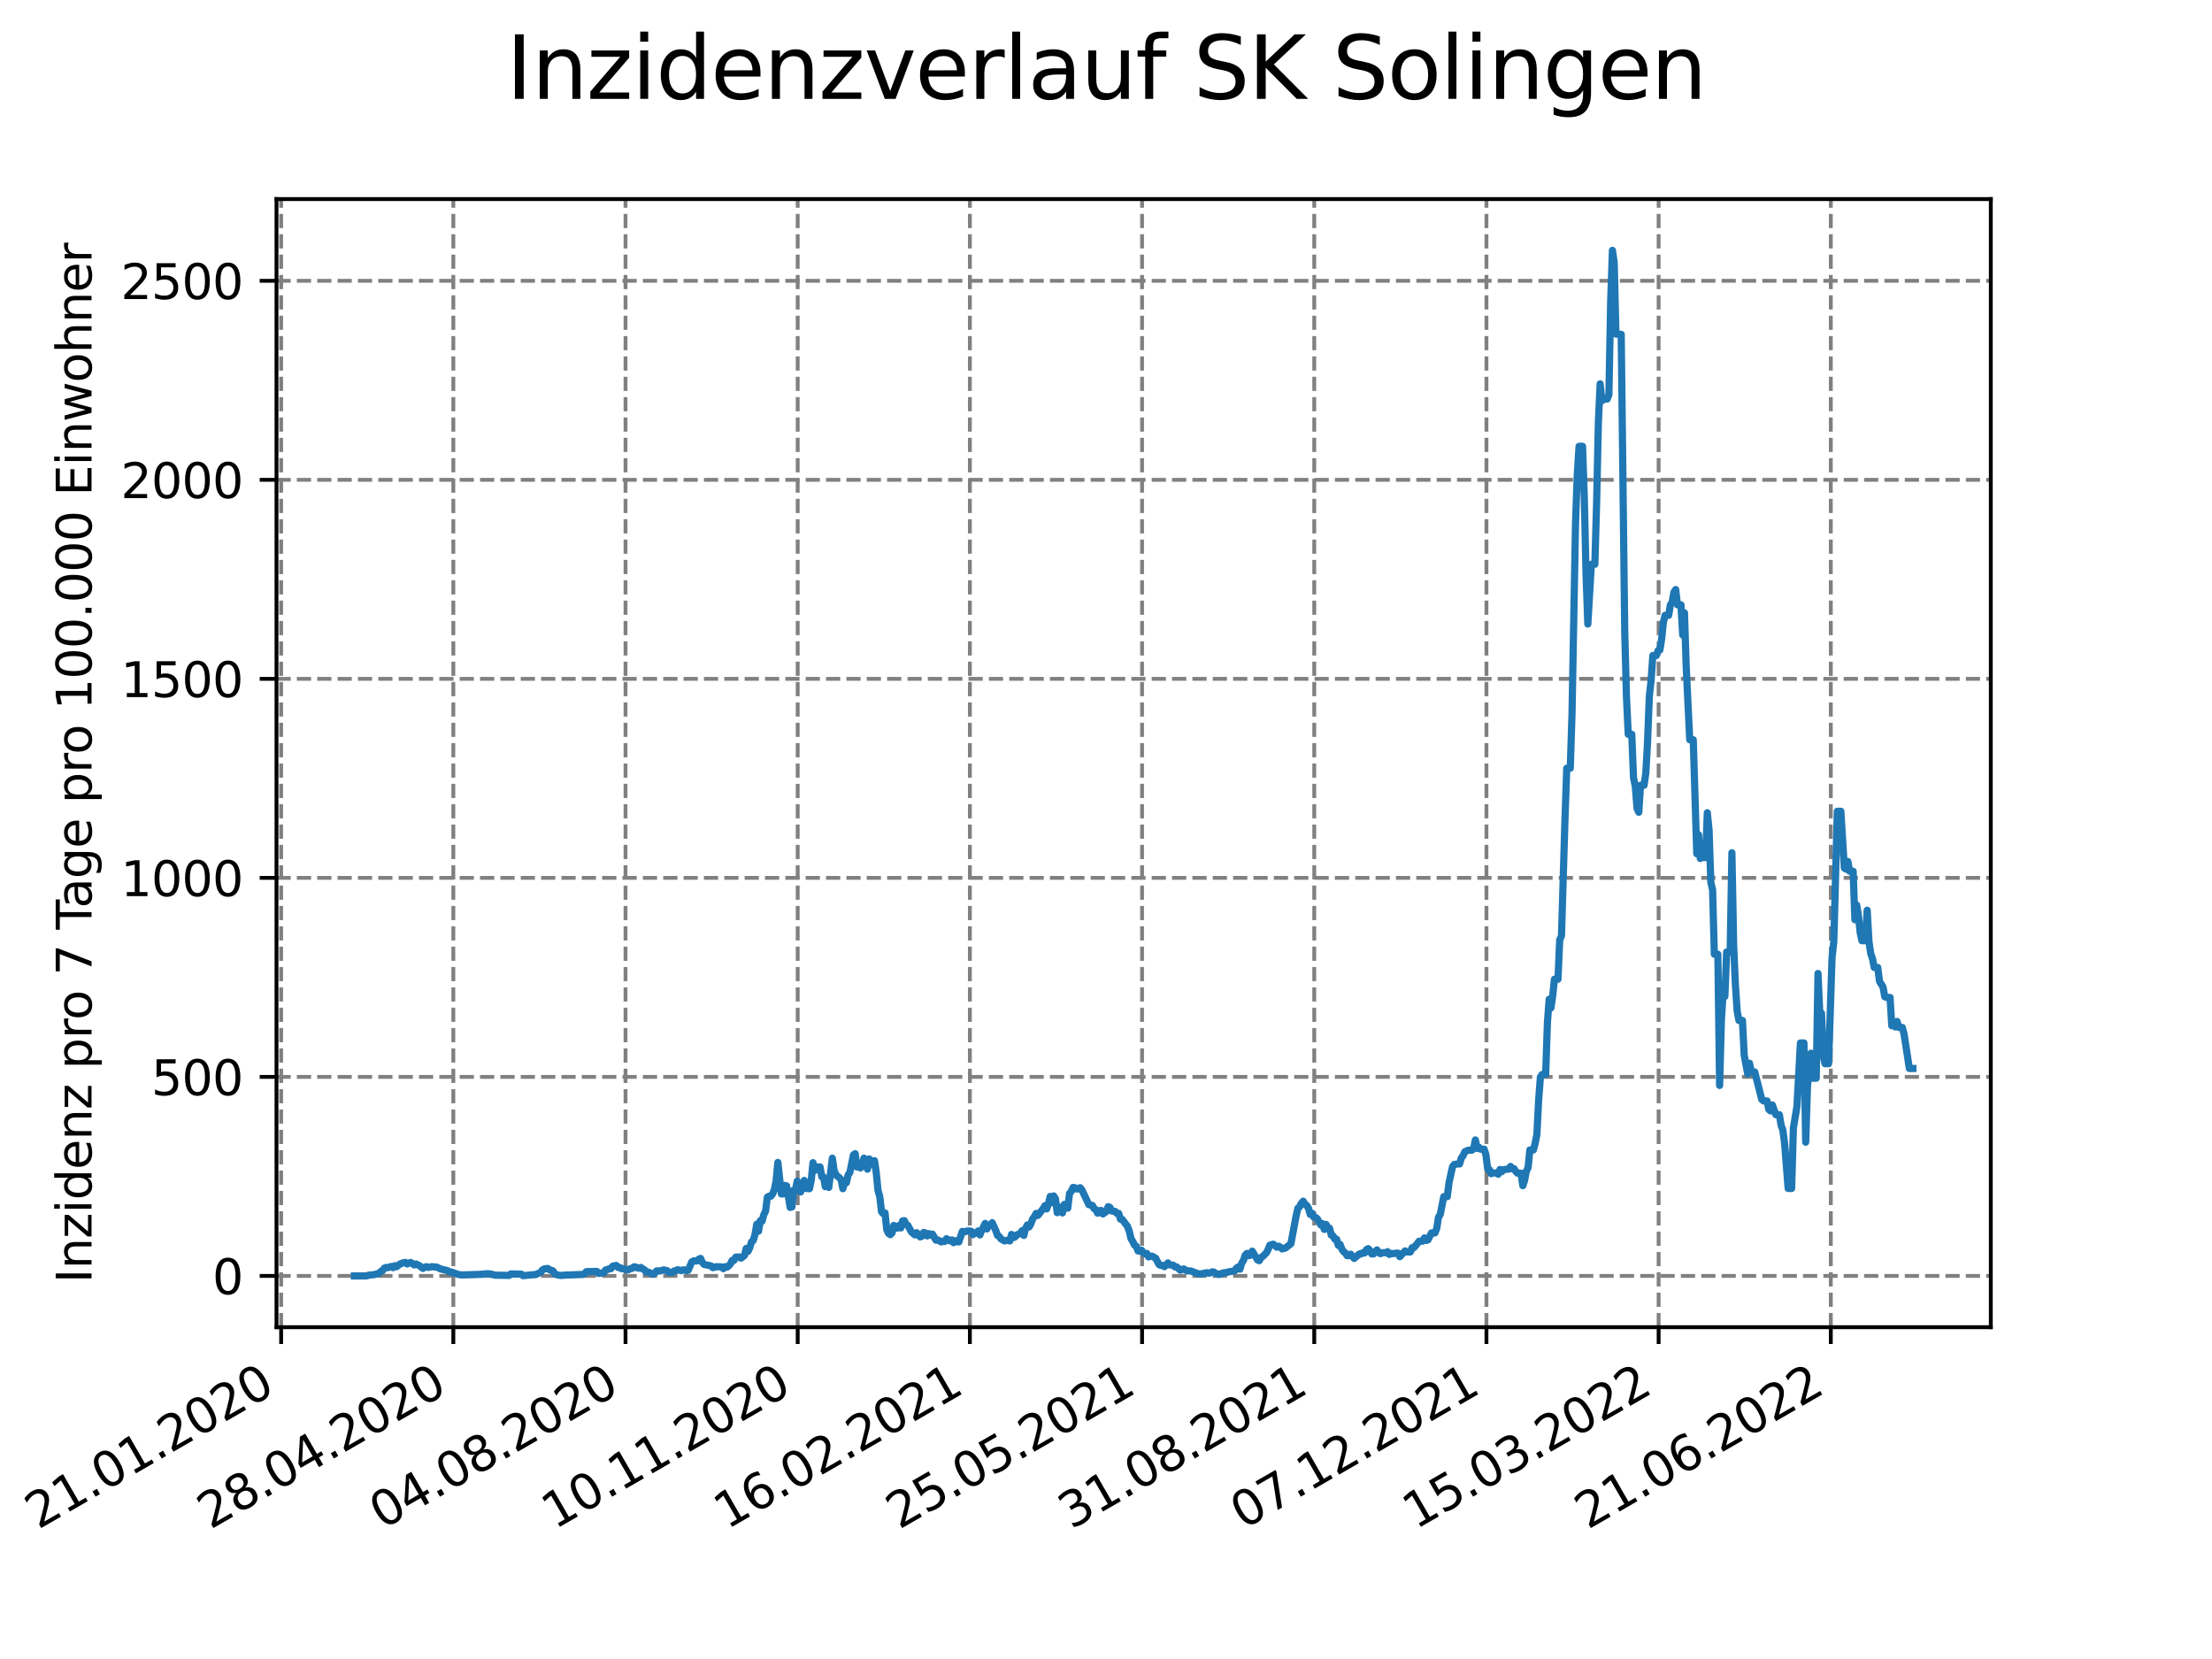 <?xml version="1.0" encoding="utf-8" standalone="no"?>
<!DOCTYPE svg PUBLIC "-//W3C//DTD SVG 1.1//EN"
  "http://www.w3.org/Graphics/SVG/1.1/DTD/svg11.dtd">
<svg xmlns:xlink="http://www.w3.org/1999/xlink" width="460.8pt" height="345.6pt" viewBox="0 0 460.8 345.6" xmlns="http://www.w3.org/2000/svg" version="1.1">
 <defs>
  <style type="text/css">*{stroke-linejoin: round; stroke-linecap: butt}</style>
 </defs>
 <g id="figure_1">
  <g id="patch_1">
   <path d="M 0 345.6 
L 460.8 345.6 
L 460.8 0 
L 0 0 
z
" style="fill: #ffffff"/>
  </g>
  <g id="axes_1">
   <g id="patch_2">
    <path d="M 57.6 276.48 
L 414.72 276.48 
L 414.72 41.472 
L 57.6 41.472 
z
" style="fill: #ffffff"/>
   </g>
   <g id="matplotlib.axis_1">
    <g id="xtick_1">
     <g id="line2d_1">
      <path d="M 58.567 276.48 
L 58.567 41.472 
" clip-path="url(#p1b402d5275)" style="fill: none; stroke-dasharray: 2.96,1.28; stroke-dashoffset: 0; stroke: #808080; stroke-width: 0.8"/>
     </g>
     <g id="line2d_2">
      <defs>
       <path id="mf04083292c" d="M 0 0 
L 0 3.5 
" style="stroke: #000000; stroke-width: 0.8"/>
      </defs>
      <g>
       <use xlink:href="#mf04083292c" x="58.567" y="276.48" style="stroke: #000000; stroke-width: 0.8"/>
      </g>
     </g>
     <g id="text_1">
      <!-- 21.01.2020 -->
      <g transform="translate(7.942 318.689)rotate(-30)scale(0.1 -0.1)">
       <defs>
        <path id="DejaVuSans-32" d="M 1228 531 
L 3431 531 
L 3431 0 
L 469 0 
L 469 531 
Q 828 903 1448 1529 
Q 2069 2156 2228 2338 
Q 2531 2678 2651 2914 
Q 2772 3150 2772 3378 
Q 2772 3750 2511 3984 
Q 2250 4219 1831 4219 
Q 1534 4219 1204 4116 
Q 875 4013 500 3803 
L 500 4441 
Q 881 4594 1212 4672 
Q 1544 4750 1819 4750 
Q 2544 4750 2975 4387 
Q 3406 4025 3406 3419 
Q 3406 3131 3298 2873 
Q 3191 2616 2906 2266 
Q 2828 2175 2409 1742 
Q 1991 1309 1228 531 
z
" transform="scale(0.016)"/>
        <path id="DejaVuSans-31" d="M 794 531 
L 1825 531 
L 1825 4091 
L 703 3866 
L 703 4441 
L 1819 4666 
L 2450 4666 
L 2450 531 
L 3481 531 
L 3481 0 
L 794 0 
L 794 531 
z
" transform="scale(0.016)"/>
        <path id="DejaVuSans-2e" d="M 684 794 
L 1344 794 
L 1344 0 
L 684 0 
L 684 794 
z
" transform="scale(0.016)"/>
        <path id="DejaVuSans-30" d="M 2034 4250 
Q 1547 4250 1301 3770 
Q 1056 3291 1056 2328 
Q 1056 1369 1301 889 
Q 1547 409 2034 409 
Q 2525 409 2770 889 
Q 3016 1369 3016 2328 
Q 3016 3291 2770 3770 
Q 2525 4250 2034 4250 
z
M 2034 4750 
Q 2819 4750 3233 4129 
Q 3647 3509 3647 2328 
Q 3647 1150 3233 529 
Q 2819 -91 2034 -91 
Q 1250 -91 836 529 
Q 422 1150 422 2328 
Q 422 3509 836 4129 
Q 1250 4750 2034 4750 
z
" transform="scale(0.016)"/>
       </defs>
       <use xlink:href="#DejaVuSans-32"/>
       <use xlink:href="#DejaVuSans-31" x="63.623"/>
       <use xlink:href="#DejaVuSans-2e" x="127.246"/>
       <use xlink:href="#DejaVuSans-30" x="159.033"/>
       <use xlink:href="#DejaVuSans-31" x="222.656"/>
       <use xlink:href="#DejaVuSans-2e" x="286.279"/>
       <use xlink:href="#DejaVuSans-32" x="318.066"/>
       <use xlink:href="#DejaVuSans-30" x="381.689"/>
       <use xlink:href="#DejaVuSans-32" x="445.312"/>
       <use xlink:href="#DejaVuSans-30" x="508.936"/>
      </g>
     </g>
    </g>
    <g id="xtick_2">
     <g id="line2d_3">
      <path d="M 94.436 276.48 
L 94.436 41.472 
" clip-path="url(#p1b402d5275)" style="fill: none; stroke-dasharray: 2.96,1.28; stroke-dashoffset: 0; stroke: #808080; stroke-width: 0.8"/>
     </g>
     <g id="line2d_4">
      <g>
       <use xlink:href="#mf04083292c" x="94.436" y="276.48" style="stroke: #000000; stroke-width: 0.8"/>
      </g>
     </g>
     <g id="text_2">
      <!-- 28.04.2020 -->
      <g transform="translate(43.811 318.689)rotate(-30)scale(0.1 -0.1)">
       <defs>
        <path id="DejaVuSans-38" d="M 2034 2216 
Q 1584 2216 1326 1975 
Q 1069 1734 1069 1313 
Q 1069 891 1326 650 
Q 1584 409 2034 409 
Q 2484 409 2743 651 
Q 3003 894 3003 1313 
Q 3003 1734 2745 1975 
Q 2488 2216 2034 2216 
z
M 1403 2484 
Q 997 2584 770 2862 
Q 544 3141 544 3541 
Q 544 4100 942 4425 
Q 1341 4750 2034 4750 
Q 2731 4750 3128 4425 
Q 3525 4100 3525 3541 
Q 3525 3141 3298 2862 
Q 3072 2584 2669 2484 
Q 3125 2378 3379 2068 
Q 3634 1759 3634 1313 
Q 3634 634 3220 271 
Q 2806 -91 2034 -91 
Q 1263 -91 848 271 
Q 434 634 434 1313 
Q 434 1759 690 2068 
Q 947 2378 1403 2484 
z
M 1172 3481 
Q 1172 3119 1398 2916 
Q 1625 2713 2034 2713 
Q 2441 2713 2670 2916 
Q 2900 3119 2900 3481 
Q 2900 3844 2670 4047 
Q 2441 4250 2034 4250 
Q 1625 4250 1398 4047 
Q 1172 3844 1172 3481 
z
" transform="scale(0.016)"/>
        <path id="DejaVuSans-34" d="M 2419 4116 
L 825 1625 
L 2419 1625 
L 2419 4116 
z
M 2253 4666 
L 3047 4666 
L 3047 1625 
L 3713 1625 
L 3713 1100 
L 3047 1100 
L 3047 0 
L 2419 0 
L 2419 1100 
L 313 1100 
L 313 1709 
L 2253 4666 
z
" transform="scale(0.016)"/>
       </defs>
       <use xlink:href="#DejaVuSans-32"/>
       <use xlink:href="#DejaVuSans-38" x="63.623"/>
       <use xlink:href="#DejaVuSans-2e" x="127.246"/>
       <use xlink:href="#DejaVuSans-30" x="159.033"/>
       <use xlink:href="#DejaVuSans-34" x="222.656"/>
       <use xlink:href="#DejaVuSans-2e" x="286.279"/>
       <use xlink:href="#DejaVuSans-32" x="318.066"/>
       <use xlink:href="#DejaVuSans-30" x="381.689"/>
       <use xlink:href="#DejaVuSans-32" x="445.312"/>
       <use xlink:href="#DejaVuSans-30" x="508.936"/>
      </g>
     </g>
    </g>
    <g id="xtick_3">
     <g id="line2d_5">
      <path d="M 130.306 276.48 
L 130.306 41.472 
" clip-path="url(#p1b402d5275)" style="fill: none; stroke-dasharray: 2.96,1.28; stroke-dashoffset: 0; stroke: #808080; stroke-width: 0.8"/>
     </g>
     <g id="line2d_6">
      <g>
       <use xlink:href="#mf04083292c" x="130.306" y="276.48" style="stroke: #000000; stroke-width: 0.8"/>
      </g>
     </g>
     <g id="text_3">
      <!-- 04.08.2020 -->
      <g transform="translate(79.68 318.689)rotate(-30)scale(0.1 -0.1)">
       <use xlink:href="#DejaVuSans-30"/>
       <use xlink:href="#DejaVuSans-34" x="63.623"/>
       <use xlink:href="#DejaVuSans-2e" x="127.246"/>
       <use xlink:href="#DejaVuSans-30" x="159.033"/>
       <use xlink:href="#DejaVuSans-38" x="222.656"/>
       <use xlink:href="#DejaVuSans-2e" x="286.279"/>
       <use xlink:href="#DejaVuSans-32" x="318.066"/>
       <use xlink:href="#DejaVuSans-30" x="381.689"/>
       <use xlink:href="#DejaVuSans-32" x="445.312"/>
       <use xlink:href="#DejaVuSans-30" x="508.936"/>
      </g>
     </g>
    </g>
    <g id="xtick_4">
     <g id="line2d_7">
      <path d="M 166.175 276.48 
L 166.175 41.472 
" clip-path="url(#p1b402d5275)" style="fill: none; stroke-dasharray: 2.96,1.28; stroke-dashoffset: 0; stroke: #808080; stroke-width: 0.8"/>
     </g>
     <g id="line2d_8">
      <g>
       <use xlink:href="#mf04083292c" x="166.175" y="276.48" style="stroke: #000000; stroke-width: 0.8"/>
      </g>
     </g>
     <g id="text_4">
      <!-- 10.11.2020 -->
      <g transform="translate(115.55 318.689)rotate(-30)scale(0.1 -0.1)">
       <use xlink:href="#DejaVuSans-31"/>
       <use xlink:href="#DejaVuSans-30" x="63.623"/>
       <use xlink:href="#DejaVuSans-2e" x="127.246"/>
       <use xlink:href="#DejaVuSans-31" x="159.033"/>
       <use xlink:href="#DejaVuSans-31" x="222.656"/>
       <use xlink:href="#DejaVuSans-2e" x="286.279"/>
       <use xlink:href="#DejaVuSans-32" x="318.066"/>
       <use xlink:href="#DejaVuSans-30" x="381.689"/>
       <use xlink:href="#DejaVuSans-32" x="445.312"/>
       <use xlink:href="#DejaVuSans-30" x="508.936"/>
      </g>
     </g>
    </g>
    <g id="xtick_5">
     <g id="line2d_9">
      <path d="M 202.044 276.48 
L 202.044 41.472 
" clip-path="url(#p1b402d5275)" style="fill: none; stroke-dasharray: 2.96,1.28; stroke-dashoffset: 0; stroke: #808080; stroke-width: 0.8"/>
     </g>
     <g id="line2d_10">
      <g>
       <use xlink:href="#mf04083292c" x="202.044" y="276.48" style="stroke: #000000; stroke-width: 0.8"/>
      </g>
     </g>
     <g id="text_5">
      <!-- 16.02.2021 -->
      <g transform="translate(151.419 318.689)rotate(-30)scale(0.1 -0.1)">
       <defs>
        <path id="DejaVuSans-36" d="M 2113 2584 
Q 1688 2584 1439 2293 
Q 1191 2003 1191 1497 
Q 1191 994 1439 701 
Q 1688 409 2113 409 
Q 2538 409 2786 701 
Q 3034 994 3034 1497 
Q 3034 2003 2786 2293 
Q 2538 2584 2113 2584 
z
M 3366 4563 
L 3366 3988 
Q 3128 4100 2886 4159 
Q 2644 4219 2406 4219 
Q 1781 4219 1451 3797 
Q 1122 3375 1075 2522 
Q 1259 2794 1537 2939 
Q 1816 3084 2150 3084 
Q 2853 3084 3261 2657 
Q 3669 2231 3669 1497 
Q 3669 778 3244 343 
Q 2819 -91 2113 -91 
Q 1303 -91 875 529 
Q 447 1150 447 2328 
Q 447 3434 972 4092 
Q 1497 4750 2381 4750 
Q 2619 4750 2861 4703 
Q 3103 4656 3366 4563 
z
" transform="scale(0.016)"/>
       </defs>
       <use xlink:href="#DejaVuSans-31"/>
       <use xlink:href="#DejaVuSans-36" x="63.623"/>
       <use xlink:href="#DejaVuSans-2e" x="127.246"/>
       <use xlink:href="#DejaVuSans-30" x="159.033"/>
       <use xlink:href="#DejaVuSans-32" x="222.656"/>
       <use xlink:href="#DejaVuSans-2e" x="286.279"/>
       <use xlink:href="#DejaVuSans-32" x="318.066"/>
       <use xlink:href="#DejaVuSans-30" x="381.689"/>
       <use xlink:href="#DejaVuSans-32" x="445.312"/>
       <use xlink:href="#DejaVuSans-31" x="508.936"/>
      </g>
     </g>
    </g>
    <g id="xtick_6">
     <g id="line2d_11">
      <path d="M 237.914 276.48 
L 237.914 41.472 
" clip-path="url(#p1b402d5275)" style="fill: none; stroke-dasharray: 2.96,1.28; stroke-dashoffset: 0; stroke: #808080; stroke-width: 0.8"/>
     </g>
     <g id="line2d_12">
      <g>
       <use xlink:href="#mf04083292c" x="237.914" y="276.48" style="stroke: #000000; stroke-width: 0.8"/>
      </g>
     </g>
     <g id="text_6">
      <!-- 25.05.2021 -->
      <g transform="translate(187.289 318.689)rotate(-30)scale(0.1 -0.1)">
       <defs>
        <path id="DejaVuSans-35" d="M 691 4666 
L 3169 4666 
L 3169 4134 
L 1269 4134 
L 1269 2991 
Q 1406 3038 1543 3061 
Q 1681 3084 1819 3084 
Q 2600 3084 3056 2656 
Q 3513 2228 3513 1497 
Q 3513 744 3044 326 
Q 2575 -91 1722 -91 
Q 1428 -91 1123 -41 
Q 819 9 494 109 
L 494 744 
Q 775 591 1075 516 
Q 1375 441 1709 441 
Q 2250 441 2565 725 
Q 2881 1009 2881 1497 
Q 2881 1984 2565 2268 
Q 2250 2553 1709 2553 
Q 1456 2553 1204 2497 
Q 953 2441 691 2322 
L 691 4666 
z
" transform="scale(0.016)"/>
       </defs>
       <use xlink:href="#DejaVuSans-32"/>
       <use xlink:href="#DejaVuSans-35" x="63.623"/>
       <use xlink:href="#DejaVuSans-2e" x="127.246"/>
       <use xlink:href="#DejaVuSans-30" x="159.033"/>
       <use xlink:href="#DejaVuSans-35" x="222.656"/>
       <use xlink:href="#DejaVuSans-2e" x="286.279"/>
       <use xlink:href="#DejaVuSans-32" x="318.066"/>
       <use xlink:href="#DejaVuSans-30" x="381.689"/>
       <use xlink:href="#DejaVuSans-32" x="445.312"/>
       <use xlink:href="#DejaVuSans-31" x="508.936"/>
      </g>
     </g>
    </g>
    <g id="xtick_7">
     <g id="line2d_13">
      <path d="M 273.783 276.48 
L 273.783 41.472 
" clip-path="url(#p1b402d5275)" style="fill: none; stroke-dasharray: 2.96,1.28; stroke-dashoffset: 0; stroke: #808080; stroke-width: 0.8"/>
     </g>
     <g id="line2d_14">
      <g>
       <use xlink:href="#mf04083292c" x="273.783" y="276.48" style="stroke: #000000; stroke-width: 0.8"/>
      </g>
     </g>
     <g id="text_7">
      <!-- 31.08.2021 -->
      <g transform="translate(223.158 318.689)rotate(-30)scale(0.1 -0.1)">
       <defs>
        <path id="DejaVuSans-33" d="M 2597 2516 
Q 3050 2419 3304 2112 
Q 3559 1806 3559 1356 
Q 3559 666 3084 287 
Q 2609 -91 1734 -91 
Q 1441 -91 1130 -33 
Q 819 25 488 141 
L 488 750 
Q 750 597 1062 519 
Q 1375 441 1716 441 
Q 2309 441 2620 675 
Q 2931 909 2931 1356 
Q 2931 1769 2642 2001 
Q 2353 2234 1838 2234 
L 1294 2234 
L 1294 2753 
L 1863 2753 
Q 2328 2753 2575 2939 
Q 2822 3125 2822 3475 
Q 2822 3834 2567 4026 
Q 2313 4219 1838 4219 
Q 1578 4219 1281 4162 
Q 984 4106 628 3988 
L 628 4550 
Q 988 4650 1302 4700 
Q 1616 4750 1894 4750 
Q 2613 4750 3031 4423 
Q 3450 4097 3450 3541 
Q 3450 3153 3228 2886 
Q 3006 2619 2597 2516 
z
" transform="scale(0.016)"/>
       </defs>
       <use xlink:href="#DejaVuSans-33"/>
       <use xlink:href="#DejaVuSans-31" x="63.623"/>
       <use xlink:href="#DejaVuSans-2e" x="127.246"/>
       <use xlink:href="#DejaVuSans-30" x="159.033"/>
       <use xlink:href="#DejaVuSans-38" x="222.656"/>
       <use xlink:href="#DejaVuSans-2e" x="286.279"/>
       <use xlink:href="#DejaVuSans-32" x="318.066"/>
       <use xlink:href="#DejaVuSans-30" x="381.689"/>
       <use xlink:href="#DejaVuSans-32" x="445.312"/>
       <use xlink:href="#DejaVuSans-31" x="508.936"/>
      </g>
     </g>
    </g>
    <g id="xtick_8">
     <g id="line2d_15">
      <path d="M 309.653 276.48 
L 309.653 41.472 
" clip-path="url(#p1b402d5275)" style="fill: none; stroke-dasharray: 2.96,1.28; stroke-dashoffset: 0; stroke: #808080; stroke-width: 0.8"/>
     </g>
     <g id="line2d_16">
      <g>
       <use xlink:href="#mf04083292c" x="309.653" y="276.48" style="stroke: #000000; stroke-width: 0.8"/>
      </g>
     </g>
     <g id="text_8">
      <!-- 07.12.2021 -->
      <g transform="translate(259.027 318.689)rotate(-30)scale(0.1 -0.1)">
       <defs>
        <path id="DejaVuSans-37" d="M 525 4666 
L 3525 4666 
L 3525 4397 
L 1831 0 
L 1172 0 
L 2766 4134 
L 525 4134 
L 525 4666 
z
" transform="scale(0.016)"/>
       </defs>
       <use xlink:href="#DejaVuSans-30"/>
       <use xlink:href="#DejaVuSans-37" x="63.623"/>
       <use xlink:href="#DejaVuSans-2e" x="127.246"/>
       <use xlink:href="#DejaVuSans-31" x="159.033"/>
       <use xlink:href="#DejaVuSans-32" x="222.656"/>
       <use xlink:href="#DejaVuSans-2e" x="286.279"/>
       <use xlink:href="#DejaVuSans-32" x="318.066"/>
       <use xlink:href="#DejaVuSans-30" x="381.689"/>
       <use xlink:href="#DejaVuSans-32" x="445.312"/>
       <use xlink:href="#DejaVuSans-31" x="508.936"/>
      </g>
     </g>
    </g>
    <g id="xtick_9">
     <g id="line2d_17">
      <path d="M 345.522 276.48 
L 345.522 41.472 
" clip-path="url(#p1b402d5275)" style="fill: none; stroke-dasharray: 2.96,1.28; stroke-dashoffset: 0; stroke: #808080; stroke-width: 0.8"/>
     </g>
     <g id="line2d_18">
      <g>
       <use xlink:href="#mf04083292c" x="345.522" y="276.48" style="stroke: #000000; stroke-width: 0.8"/>
      </g>
     </g>
     <g id="text_9">
      <!-- 15.03.2022 -->
      <g transform="translate(294.897 318.689)rotate(-30)scale(0.1 -0.1)">
       <use xlink:href="#DejaVuSans-31"/>
       <use xlink:href="#DejaVuSans-35" x="63.623"/>
       <use xlink:href="#DejaVuSans-2e" x="127.246"/>
       <use xlink:href="#DejaVuSans-30" x="159.033"/>
       <use xlink:href="#DejaVuSans-33" x="222.656"/>
       <use xlink:href="#DejaVuSans-2e" x="286.279"/>
       <use xlink:href="#DejaVuSans-32" x="318.066"/>
       <use xlink:href="#DejaVuSans-30" x="381.689"/>
       <use xlink:href="#DejaVuSans-32" x="445.312"/>
       <use xlink:href="#DejaVuSans-32" x="508.936"/>
      </g>
     </g>
    </g>
    <g id="xtick_10">
     <g id="line2d_19">
      <path d="M 381.391 276.48 
L 381.391 41.472 
" clip-path="url(#p1b402d5275)" style="fill: none; stroke-dasharray: 2.96,1.28; stroke-dashoffset: 0; stroke: #808080; stroke-width: 0.8"/>
     </g>
     <g id="line2d_20">
      <g>
       <use xlink:href="#mf04083292c" x="381.391" y="276.48" style="stroke: #000000; stroke-width: 0.8"/>
      </g>
     </g>
     <g id="text_10">
      <!-- 21.06.2022 -->
      <g transform="translate(330.766 318.689)rotate(-30)scale(0.1 -0.1)">
       <use xlink:href="#DejaVuSans-32"/>
       <use xlink:href="#DejaVuSans-31" x="63.623"/>
       <use xlink:href="#DejaVuSans-2e" x="127.246"/>
       <use xlink:href="#DejaVuSans-30" x="159.033"/>
       <use xlink:href="#DejaVuSans-36" x="222.656"/>
       <use xlink:href="#DejaVuSans-2e" x="286.279"/>
       <use xlink:href="#DejaVuSans-32" x="318.066"/>
       <use xlink:href="#DejaVuSans-30" x="381.689"/>
       <use xlink:href="#DejaVuSans-32" x="445.312"/>
       <use xlink:href="#DejaVuSans-32" x="508.936"/>
      </g>
     </g>
    </g>
   </g>
   <g id="matplotlib.axis_2">
    <g id="ytick_1">
     <g id="line2d_21">
      <path d="M 57.6 265.798 
L 414.72 265.798 
" clip-path="url(#p1b402d5275)" style="fill: none; stroke-dasharray: 2.96,1.28; stroke-dashoffset: 0; stroke: #808080; stroke-width: 0.8"/>
     </g>
     <g id="line2d_22">
      <defs>
       <path id="m6703c0bf36" d="M 0 0 
L -3.5 0 
" style="stroke: #000000; stroke-width: 0.8"/>
      </defs>
      <g>
       <use xlink:href="#m6703c0bf36" x="57.6" y="265.798" style="stroke: #000000; stroke-width: 0.8"/>
      </g>
     </g>
     <g id="text_11">
      <!-- 0 -->
      <g transform="translate(44.237 269.597)scale(0.1 -0.1)">
       <use xlink:href="#DejaVuSans-30"/>
      </g>
     </g>
    </g>
    <g id="ytick_2">
     <g id="line2d_23">
      <path d="M 57.6 224.338 
L 414.72 224.338 
" clip-path="url(#p1b402d5275)" style="fill: none; stroke-dasharray: 2.96,1.28; stroke-dashoffset: 0; stroke: #808080; stroke-width: 0.8"/>
     </g>
     <g id="line2d_24">
      <g>
       <use xlink:href="#m6703c0bf36" x="57.6" y="224.338" style="stroke: #000000; stroke-width: 0.8"/>
      </g>
     </g>
     <g id="text_12">
      <!-- 500 -->
      <g transform="translate(31.512 228.138)scale(0.1 -0.1)">
       <use xlink:href="#DejaVuSans-35"/>
       <use xlink:href="#DejaVuSans-30" x="63.623"/>
       <use xlink:href="#DejaVuSans-30" x="127.246"/>
      </g>
     </g>
    </g>
    <g id="ytick_3">
     <g id="line2d_25">
      <path d="M 57.6 182.879 
L 414.72 182.879 
" clip-path="url(#p1b402d5275)" style="fill: none; stroke-dasharray: 2.96,1.28; stroke-dashoffset: 0; stroke: #808080; stroke-width: 0.8"/>
     </g>
     <g id="line2d_26">
      <g>
       <use xlink:href="#m6703c0bf36" x="57.6" y="182.879" style="stroke: #000000; stroke-width: 0.8"/>
      </g>
     </g>
     <g id="text_13">
      <!-- 1000 -->
      <g transform="translate(25.15 186.678)scale(0.1 -0.1)">
       <use xlink:href="#DejaVuSans-31"/>
       <use xlink:href="#DejaVuSans-30" x="63.623"/>
       <use xlink:href="#DejaVuSans-30" x="127.246"/>
       <use xlink:href="#DejaVuSans-30" x="190.869"/>
      </g>
     </g>
    </g>
    <g id="ytick_4">
     <g id="line2d_27">
      <path d="M 57.6 141.419 
L 414.72 141.419 
" clip-path="url(#p1b402d5275)" style="fill: none; stroke-dasharray: 2.96,1.28; stroke-dashoffset: 0; stroke: #808080; stroke-width: 0.8"/>
     </g>
     <g id="line2d_28">
      <g>
       <use xlink:href="#m6703c0bf36" x="57.6" y="141.419" style="stroke: #000000; stroke-width: 0.8"/>
      </g>
     </g>
     <g id="text_14">
      <!-- 1500 -->
      <g transform="translate(25.15 145.218)scale(0.1 -0.1)">
       <use xlink:href="#DejaVuSans-31"/>
       <use xlink:href="#DejaVuSans-35" x="63.623"/>
       <use xlink:href="#DejaVuSans-30" x="127.246"/>
       <use xlink:href="#DejaVuSans-30" x="190.869"/>
      </g>
     </g>
    </g>
    <g id="ytick_5">
     <g id="line2d_29">
      <path d="M 57.6 99.96 
L 414.72 99.96 
" clip-path="url(#p1b402d5275)" style="fill: none; stroke-dasharray: 2.96,1.28; stroke-dashoffset: 0; stroke: #808080; stroke-width: 0.8"/>
     </g>
     <g id="line2d_30">
      <g>
       <use xlink:href="#m6703c0bf36" x="57.6" y="99.96" style="stroke: #000000; stroke-width: 0.8"/>
      </g>
     </g>
     <g id="text_15">
      <!-- 2000 -->
      <g transform="translate(25.15 103.759)scale(0.1 -0.1)">
       <use xlink:href="#DejaVuSans-32"/>
       <use xlink:href="#DejaVuSans-30" x="63.623"/>
       <use xlink:href="#DejaVuSans-30" x="127.246"/>
       <use xlink:href="#DejaVuSans-30" x="190.869"/>
      </g>
     </g>
    </g>
    <g id="ytick_6">
     <g id="line2d_31">
      <path d="M 57.6 58.5 
L 414.72 58.5 
" clip-path="url(#p1b402d5275)" style="fill: none; stroke-dasharray: 2.96,1.28; stroke-dashoffset: 0; stroke: #808080; stroke-width: 0.8"/>
     </g>
     <g id="line2d_32">
      <g>
       <use xlink:href="#m6703c0bf36" x="57.6" y="58.5" style="stroke: #000000; stroke-width: 0.8"/>
      </g>
     </g>
     <g id="text_16">
      <!-- 2500 -->
      <g transform="translate(25.15 62.299)scale(0.1 -0.1)">
       <use xlink:href="#DejaVuSans-32"/>
       <use xlink:href="#DejaVuSans-35" x="63.623"/>
       <use xlink:href="#DejaVuSans-30" x="127.246"/>
       <use xlink:href="#DejaVuSans-30" x="190.869"/>
      </g>
     </g>
    </g>
    <g id="text_17">
     <!-- Inzidenz pro 7 Tage pro 100.000 Einwohner -->
     <g transform="translate(19.07 267.301)rotate(-90)scale(0.1 -0.1)">
      <defs>
       <path id="DejaVuSans-49" d="M 628 4666 
L 1259 4666 
L 1259 0 
L 628 0 
L 628 4666 
z
" transform="scale(0.016)"/>
       <path id="DejaVuSans-6e" d="M 3513 2113 
L 3513 0 
L 2938 0 
L 2938 2094 
Q 2938 2591 2744 2837 
Q 2550 3084 2163 3084 
Q 1697 3084 1428 2787 
Q 1159 2491 1159 1978 
L 1159 0 
L 581 0 
L 581 3500 
L 1159 3500 
L 1159 2956 
Q 1366 3272 1645 3428 
Q 1925 3584 2291 3584 
Q 2894 3584 3203 3211 
Q 3513 2838 3513 2113 
z
" transform="scale(0.016)"/>
       <path id="DejaVuSans-7a" d="M 353 3500 
L 3084 3500 
L 3084 2975 
L 922 459 
L 3084 459 
L 3084 0 
L 275 0 
L 275 525 
L 2438 3041 
L 353 3041 
L 353 3500 
z
" transform="scale(0.016)"/>
       <path id="DejaVuSans-69" d="M 603 3500 
L 1178 3500 
L 1178 0 
L 603 0 
L 603 3500 
z
M 603 4863 
L 1178 4863 
L 1178 4134 
L 603 4134 
L 603 4863 
z
" transform="scale(0.016)"/>
       <path id="DejaVuSans-64" d="M 2906 2969 
L 2906 4863 
L 3481 4863 
L 3481 0 
L 2906 0 
L 2906 525 
Q 2725 213 2448 61 
Q 2172 -91 1784 -91 
Q 1150 -91 751 415 
Q 353 922 353 1747 
Q 353 2572 751 3078 
Q 1150 3584 1784 3584 
Q 2172 3584 2448 3432 
Q 2725 3281 2906 2969 
z
M 947 1747 
Q 947 1113 1208 752 
Q 1469 391 1925 391 
Q 2381 391 2643 752 
Q 2906 1113 2906 1747 
Q 2906 2381 2643 2742 
Q 2381 3103 1925 3103 
Q 1469 3103 1208 2742 
Q 947 2381 947 1747 
z
" transform="scale(0.016)"/>
       <path id="DejaVuSans-65" d="M 3597 1894 
L 3597 1613 
L 953 1613 
Q 991 1019 1311 708 
Q 1631 397 2203 397 
Q 2534 397 2845 478 
Q 3156 559 3463 722 
L 3463 178 
Q 3153 47 2828 -22 
Q 2503 -91 2169 -91 
Q 1331 -91 842 396 
Q 353 884 353 1716 
Q 353 2575 817 3079 
Q 1281 3584 2069 3584 
Q 2775 3584 3186 3129 
Q 3597 2675 3597 1894 
z
M 3022 2063 
Q 3016 2534 2758 2815 
Q 2500 3097 2075 3097 
Q 1594 3097 1305 2825 
Q 1016 2553 972 2059 
L 3022 2063 
z
" transform="scale(0.016)"/>
       <path id="DejaVuSans-20" transform="scale(0.016)"/>
       <path id="DejaVuSans-70" d="M 1159 525 
L 1159 -1331 
L 581 -1331 
L 581 3500 
L 1159 3500 
L 1159 2969 
Q 1341 3281 1617 3432 
Q 1894 3584 2278 3584 
Q 2916 3584 3314 3078 
Q 3713 2572 3713 1747 
Q 3713 922 3314 415 
Q 2916 -91 2278 -91 
Q 1894 -91 1617 61 
Q 1341 213 1159 525 
z
M 3116 1747 
Q 3116 2381 2855 2742 
Q 2594 3103 2138 3103 
Q 1681 3103 1420 2742 
Q 1159 2381 1159 1747 
Q 1159 1113 1420 752 
Q 1681 391 2138 391 
Q 2594 391 2855 752 
Q 3116 1113 3116 1747 
z
" transform="scale(0.016)"/>
       <path id="DejaVuSans-72" d="M 2631 2963 
Q 2534 3019 2420 3045 
Q 2306 3072 2169 3072 
Q 1681 3072 1420 2755 
Q 1159 2438 1159 1844 
L 1159 0 
L 581 0 
L 581 3500 
L 1159 3500 
L 1159 2956 
Q 1341 3275 1631 3429 
Q 1922 3584 2338 3584 
Q 2397 3584 2469 3576 
Q 2541 3569 2628 3553 
L 2631 2963 
z
" transform="scale(0.016)"/>
       <path id="DejaVuSans-6f" d="M 1959 3097 
Q 1497 3097 1228 2736 
Q 959 2375 959 1747 
Q 959 1119 1226 758 
Q 1494 397 1959 397 
Q 2419 397 2687 759 
Q 2956 1122 2956 1747 
Q 2956 2369 2687 2733 
Q 2419 3097 1959 3097 
z
M 1959 3584 
Q 2709 3584 3137 3096 
Q 3566 2609 3566 1747 
Q 3566 888 3137 398 
Q 2709 -91 1959 -91 
Q 1206 -91 779 398 
Q 353 888 353 1747 
Q 353 2609 779 3096 
Q 1206 3584 1959 3584 
z
" transform="scale(0.016)"/>
       <path id="DejaVuSans-54" d="M -19 4666 
L 3928 4666 
L 3928 4134 
L 2272 4134 
L 2272 0 
L 1638 0 
L 1638 4134 
L -19 4134 
L -19 4666 
z
" transform="scale(0.016)"/>
       <path id="DejaVuSans-61" d="M 2194 1759 
Q 1497 1759 1228 1600 
Q 959 1441 959 1056 
Q 959 750 1161 570 
Q 1363 391 1709 391 
Q 2188 391 2477 730 
Q 2766 1069 2766 1631 
L 2766 1759 
L 2194 1759 
z
M 3341 1997 
L 3341 0 
L 2766 0 
L 2766 531 
Q 2569 213 2275 61 
Q 1981 -91 1556 -91 
Q 1019 -91 701 211 
Q 384 513 384 1019 
Q 384 1609 779 1909 
Q 1175 2209 1959 2209 
L 2766 2209 
L 2766 2266 
Q 2766 2663 2505 2880 
Q 2244 3097 1772 3097 
Q 1472 3097 1187 3025 
Q 903 2953 641 2809 
L 641 3341 
Q 956 3463 1253 3523 
Q 1550 3584 1831 3584 
Q 2591 3584 2966 3190 
Q 3341 2797 3341 1997 
z
" transform="scale(0.016)"/>
       <path id="DejaVuSans-67" d="M 2906 1791 
Q 2906 2416 2648 2759 
Q 2391 3103 1925 3103 
Q 1463 3103 1205 2759 
Q 947 2416 947 1791 
Q 947 1169 1205 825 
Q 1463 481 1925 481 
Q 2391 481 2648 825 
Q 2906 1169 2906 1791 
z
M 3481 434 
Q 3481 -459 3084 -895 
Q 2688 -1331 1869 -1331 
Q 1566 -1331 1297 -1286 
Q 1028 -1241 775 -1147 
L 775 -588 
Q 1028 -725 1275 -790 
Q 1522 -856 1778 -856 
Q 2344 -856 2625 -561 
Q 2906 -266 2906 331 
L 2906 616 
Q 2728 306 2450 153 
Q 2172 0 1784 0 
Q 1141 0 747 490 
Q 353 981 353 1791 
Q 353 2603 747 3093 
Q 1141 3584 1784 3584 
Q 2172 3584 2450 3431 
Q 2728 3278 2906 2969 
L 2906 3500 
L 3481 3500 
L 3481 434 
z
" transform="scale(0.016)"/>
       <path id="DejaVuSans-45" d="M 628 4666 
L 3578 4666 
L 3578 4134 
L 1259 4134 
L 1259 2753 
L 3481 2753 
L 3481 2222 
L 1259 2222 
L 1259 531 
L 3634 531 
L 3634 0 
L 628 0 
L 628 4666 
z
" transform="scale(0.016)"/>
       <path id="DejaVuSans-77" d="M 269 3500 
L 844 3500 
L 1563 769 
L 2278 3500 
L 2956 3500 
L 3675 769 
L 4391 3500 
L 4966 3500 
L 4050 0 
L 3372 0 
L 2619 2869 
L 1863 0 
L 1184 0 
L 269 3500 
z
" transform="scale(0.016)"/>
       <path id="DejaVuSans-68" d="M 3513 2113 
L 3513 0 
L 2938 0 
L 2938 2094 
Q 2938 2591 2744 2837 
Q 2550 3084 2163 3084 
Q 1697 3084 1428 2787 
Q 1159 2491 1159 1978 
L 1159 0 
L 581 0 
L 581 4863 
L 1159 4863 
L 1159 2956 
Q 1366 3272 1645 3428 
Q 1925 3584 2291 3584 
Q 2894 3584 3203 3211 
Q 3513 2838 3513 2113 
z
" transform="scale(0.016)"/>
      </defs>
      <use xlink:href="#DejaVuSans-49"/>
      <use xlink:href="#DejaVuSans-6e" x="29.492"/>
      <use xlink:href="#DejaVuSans-7a" x="92.871"/>
      <use xlink:href="#DejaVuSans-69" x="145.361"/>
      <use xlink:href="#DejaVuSans-64" x="173.145"/>
      <use xlink:href="#DejaVuSans-65" x="236.621"/>
      <use xlink:href="#DejaVuSans-6e" x="298.145"/>
      <use xlink:href="#DejaVuSans-7a" x="361.523"/>
      <use xlink:href="#DejaVuSans-20" x="414.014"/>
      <use xlink:href="#DejaVuSans-70" x="445.801"/>
      <use xlink:href="#DejaVuSans-72" x="509.277"/>
      <use xlink:href="#DejaVuSans-6f" x="548.141"/>
      <use xlink:href="#DejaVuSans-20" x="609.322"/>
      <use xlink:href="#DejaVuSans-37" x="641.109"/>
      <use xlink:href="#DejaVuSans-20" x="704.732"/>
      <use xlink:href="#DejaVuSans-54" x="736.52"/>
      <use xlink:href="#DejaVuSans-61" x="781.104"/>
      <use xlink:href="#DejaVuSans-67" x="842.383"/>
      <use xlink:href="#DejaVuSans-65" x="905.859"/>
      <use xlink:href="#DejaVuSans-20" x="967.383"/>
      <use xlink:href="#DejaVuSans-70" x="999.17"/>
      <use xlink:href="#DejaVuSans-72" x="1062.646"/>
      <use xlink:href="#DejaVuSans-6f" x="1101.51"/>
      <use xlink:href="#DejaVuSans-20" x="1162.691"/>
      <use xlink:href="#DejaVuSans-31" x="1194.479"/>
      <use xlink:href="#DejaVuSans-30" x="1258.102"/>
      <use xlink:href="#DejaVuSans-30" x="1321.725"/>
      <use xlink:href="#DejaVuSans-2e" x="1385.348"/>
      <use xlink:href="#DejaVuSans-30" x="1417.135"/>
      <use xlink:href="#DejaVuSans-30" x="1480.758"/>
      <use xlink:href="#DejaVuSans-30" x="1544.381"/>
      <use xlink:href="#DejaVuSans-20" x="1608.004"/>
      <use xlink:href="#DejaVuSans-45" x="1639.791"/>
      <use xlink:href="#DejaVuSans-69" x="1702.975"/>
      <use xlink:href="#DejaVuSans-6e" x="1730.758"/>
      <use xlink:href="#DejaVuSans-77" x="1794.137"/>
      <use xlink:href="#DejaVuSans-6f" x="1875.924"/>
      <use xlink:href="#DejaVuSans-68" x="1937.105"/>
      <use xlink:href="#DejaVuSans-6e" x="2000.484"/>
      <use xlink:href="#DejaVuSans-65" x="2063.863"/>
      <use xlink:href="#DejaVuSans-72" x="2125.387"/>
     </g>
    </g>
   </g>
   <g id="line2d_33">
    <path d="M 73.833 265.798 
L 76.395 265.798 
L 76.761 265.642 
L 77.859 265.537 
L 78.957 265.277 
L 79.323 264.861 
L 79.689 264.704 
L 80.055 264.184 
L 80.421 264.027 
L 80.787 264.08 
L 81.519 263.819 
L 81.885 264.08 
L 82.251 263.663 
L 82.617 263.871 
L 83.349 263.298 
L 84.081 263.038 
L 84.447 262.986 
L 84.813 263.298 
L 85.545 262.986 
L 86.277 263.507 
L 86.643 263.298 
L 87.375 263.663 
L 88.107 264.236 
L 88.473 263.975 
L 88.839 263.871 
L 89.205 264.027 
L 89.937 263.871 
L 91.035 263.975 
L 91.767 264.34 
L 92.865 264.6 
L 93.231 264.704 
L 93.597 264.965 
L 93.964 264.965 
L 95.428 265.485 
L 96.16 265.59 
L 99.82 265.485 
L 101.65 265.329 
L 102.382 265.433 
L 103.114 265.642 
L 106.042 265.694 
L 106.408 265.381 
L 108.604 265.433 
L 108.97 265.746 
L 111.166 265.537 
L 111.532 265.537 
L 112.264 265.225 
L 112.63 265.069 
L 112.996 264.548 
L 113.362 264.34 
L 114.094 264.236 
L 114.46 264.496 
L 115.192 264.756 
L 115.558 265.381 
L 116.29 265.642 
L 117.022 265.694 
L 118.12 265.59 
L 118.852 265.59 
L 121.415 265.485 
L 121.781 265.329 
L 122.147 264.913 
L 124.343 264.861 
L 124.709 265.277 
L 125.807 265.121 
L 126.173 264.548 
L 126.539 264.496 
L 126.905 264.288 
L 127.271 264.288 
L 127.637 263.767 
L 128.369 263.611 
L 128.735 264.027 
L 129.101 264.027 
L 129.467 264.288 
L 129.833 264.288 
L 130.565 264.496 
L 130.931 264.496 
L 131.297 264.288 
L 131.663 264.236 
L 132.029 263.923 
L 132.395 263.923 
L 132.761 264.132 
L 133.127 264.184 
L 133.493 264.027 
L 133.859 264.34 
L 134.225 264.496 
L 134.591 264.965 
L 134.957 264.965 
L 136.055 265.433 
L 136.421 265.225 
L 136.787 264.756 
L 137.519 264.756 
L 138.251 264.548 
L 138.983 264.704 
L 139.349 265.069 
L 140.081 265.069 
L 140.447 264.756 
L 140.813 264.704 
L 141.179 264.496 
L 141.911 264.704 
L 142.277 264.548 
L 142.643 264.548 
L 143.009 264.704 
L 143.375 264.6 
L 144.107 262.882 
L 144.473 262.674 
L 145.205 262.674 
L 145.571 262.309 
L 145.938 262.153 
L 146.304 262.986 
L 146.67 263.403 
L 148.134 263.715 
L 148.5 264.08 
L 149.232 263.871 
L 150.33 263.923 
L 150.696 264.288 
L 151.062 263.871 
L 151.428 263.975 
L 151.794 263.715 
L 152.16 263.298 
L 152.526 262.569 
L 152.892 262.569 
L 153.258 261.893 
L 153.99 261.84 
L 154.356 262.101 
L 155.088 261.528 
L 155.454 260.07 
L 155.82 260.695 
L 156.186 259.914 
L 156.552 258.716 
L 156.918 258.404 
L 157.284 257.154 
L 157.65 255.019 
L 158.016 256.477 
L 158.382 254.29 
L 158.748 254.394 
L 159.114 253.041 
L 159.48 252.312 
L 159.846 249.396 
L 160.212 249.187 
L 160.578 249.187 
L 160.944 248.719 
L 161.31 247.834 
L 161.676 246.011 
L 162.042 242.158 
L 162.774 248.719 
L 163.14 248.719 
L 163.506 246.948 
L 163.872 247.053 
L 164.604 251.531 
L 164.97 251.426 
L 165.336 247.938 
L 165.702 247.938 
L 166.068 246.063 
L 166.8 248.302 
L 167.532 245.907 
L 167.898 247.573 
L 168.63 247.625 
L 168.996 245.855 
L 169.362 242.21 
L 169.728 243.824 
L 170.094 243.304 
L 170.46 243.095 
L 170.826 243.095 
L 171.192 245.126 
L 171.559 245.178 
L 171.925 247.209 
L 172.291 247.001 
L 172.657 247.365 
L 173.389 241.273 
L 173.755 243.772 
L 174.121 244.761 
L 174.853 245.334 
L 175.219 245.751 
L 175.585 247.625 
L 175.951 246.376 
L 176.317 246.376 
L 176.683 244.761 
L 177.049 244.241 
L 177.781 240.596 
L 178.147 240.336 
L 178.513 243.095 
L 178.879 243.043 
L 179.245 243.304 
L 179.611 242.627 
L 179.977 241.273 
L 180.343 241.533 
L 180.709 243.564 
L 181.075 241.429 
L 181.441 241.793 
L 181.807 242.522 
L 182.173 241.793 
L 182.539 244.293 
L 182.905 247.99 
L 183.271 249.292 
L 183.637 252.416 
L 184.003 252.832 
L 184.369 252.676 
L 184.735 256.217 
L 185.101 256.946 
L 185.467 257.206 
L 185.833 256.842 
L 186.199 255.28 
L 186.565 255.696 
L 186.931 255.852 
L 187.297 255.28 
L 187.663 255.8 
L 188.029 254.342 
L 188.395 254.29 
L 188.761 255.071 
L 189.127 255.28 
L 189.859 256.633 
L 190.591 257.258 
L 190.957 256.79 
L 191.689 257.675 
L 192.055 257.519 
L 192.421 256.738 
L 192.787 256.842 
L 193.153 257.467 
L 193.519 256.998 
L 193.885 257.31 
L 194.251 257.102 
L 194.983 258.352 
L 195.349 258.3 
L 196.081 258.716 
L 196.447 258.56 
L 196.813 258.612 
L 197.179 258.039 
L 197.912 258.508 
L 198.278 258.3 
L 198.644 258.872 
L 199.01 258.456 
L 199.376 258.664 
L 199.742 258.716 
L 200.474 256.529 
L 200.84 256.633 
L 201.572 256.425 
L 202.304 256.477 
L 202.67 257.206 
L 203.036 256.842 
L 203.402 256.894 
L 203.768 256.425 
L 204.134 257.258 
L 204.5 256.321 
L 205.232 254.863 
L 205.598 256.009 
L 205.964 255.176 
L 206.33 255.28 
L 206.696 254.707 
L 207.428 256.321 
L 207.794 257.362 
L 208.16 257.571 
L 208.526 258.091 
L 209.258 258.508 
L 209.99 258.352 
L 210.356 258.508 
L 210.722 257.154 
L 211.088 257.831 
L 211.454 257.675 
L 211.82 257.258 
L 212.552 256.946 
L 212.918 256.373 
L 213.284 257.362 
L 213.65 255.852 
L 214.016 255.176 
L 214.382 255.592 
L 214.748 254.967 
L 215.114 253.926 
L 215.48 253.457 
L 215.846 252.78 
L 216.212 253.197 
L 217.31 251.791 
L 217.676 251.166 
L 218.042 251.843 
L 218.408 250.75 
L 218.774 249.24 
L 219.14 250.541 
L 219.506 249.135 
L 219.872 249.708 
L 220.238 252.624 
L 220.604 251.426 
L 221.336 252.676 
L 221.702 250.906 
L 222.434 251.687 
L 222.8 248.615 
L 223.166 248.198 
L 223.533 247.365 
L 223.899 247.417 
L 224.265 247.677 
L 224.631 247.677 
L 224.997 247.417 
L 225.363 247.834 
L 226.827 250.958 
L 227.559 251.114 
L 227.925 251.791 
L 228.291 251.999 
L 228.657 252.728 
L 229.023 252.208 
L 229.389 252.155 
L 229.755 252.884 
L 230.487 252.364 
L 230.853 251.374 
L 231.219 251.531 
L 231.585 252.26 
L 232.317 252.364 
L 232.683 252.78 
L 233.049 252.78 
L 233.415 253.978 
L 233.781 254.03 
L 234.879 255.488 
L 235.245 256.477 
L 235.611 258.039 
L 235.977 258.612 
L 236.343 259.393 
L 236.709 259.601 
L 237.075 260.591 
L 237.441 260.643 
L 237.807 260.435 
L 238.173 260.955 
L 238.539 261.216 
L 238.905 261.112 
L 239.271 261.84 
L 239.637 261.684 
L 240.003 261.684 
L 240.735 262.101 
L 241.467 263.455 
L 241.833 263.611 
L 242.199 263.611 
L 242.565 263.871 
L 243.297 263.09 
L 243.663 263.507 
L 244.395 263.559 
L 244.761 263.923 
L 245.127 263.923 
L 245.859 264.6 
L 246.591 264.34 
L 247.323 264.756 
L 248.055 264.756 
L 249.52 265.329 
L 250.252 265.381 
L 251.35 265.121 
L 251.716 265.225 
L 252.082 265.173 
L 252.448 264.965 
L 252.814 264.965 
L 253.18 265.225 
L 253.912 265.485 
L 255.01 265.121 
L 255.376 265.121 
L 256.108 264.913 
L 257.206 264.756 
L 257.572 264.184 
L 257.938 263.923 
L 258.304 264.392 
L 258.67 263.142 
L 259.036 262.569 
L 259.402 261.476 
L 259.768 261.112 
L 260.134 261.58 
L 260.5 261.476 
L 260.866 260.643 
L 261.964 262.465 
L 262.33 262.622 
L 262.696 261.945 
L 263.062 261.736 
L 263.794 261.007 
L 264.16 260.33 
L 264.526 259.393 
L 265.258 259.185 
L 265.99 259.81 
L 266.356 259.601 
L 266.722 259.81 
L 267.088 260.174 
L 267.82 259.966 
L 268.918 259.081 
L 270.016 253.249 
L 270.382 251.687 
L 270.748 251.374 
L 271.114 250.645 
L 271.48 250.229 
L 271.846 250.854 
L 272.212 251.114 
L 272.578 251.687 
L 272.944 252.989 
L 273.31 252.728 
L 273.676 253.561 
L 274.042 253.613 
L 274.408 253.874 
L 275.141 255.176 
L 275.507 254.915 
L 275.873 256.113 
L 276.239 255.071 
L 276.605 255.748 
L 276.971 255.852 
L 277.337 257.31 
L 277.703 257.467 
L 278.069 258.144 
L 278.435 258.144 
L 278.801 259.445 
L 279.167 259.237 
L 279.533 260.226 
L 279.899 260.747 
L 280.265 261.007 
L 280.631 261.58 
L 280.997 261.58 
L 281.363 261.268 
L 282.095 262.153 
L 283.193 261.216 
L 283.559 261.216 
L 283.925 260.955 
L 284.291 261.007 
L 284.657 260.33 
L 285.023 260.122 
L 285.389 260.487 
L 285.755 261.216 
L 286.121 261.216 
L 286.853 260.383 
L 287.219 260.955 
L 287.585 261.164 
L 287.951 260.955 
L 288.683 260.955 
L 289.049 260.747 
L 289.415 261.32 
L 289.781 261.112 
L 290.147 261.164 
L 290.879 261.059 
L 291.245 261.059 
L 291.611 261.788 
L 292.709 260.591 
L 293.075 260.799 
L 293.807 260.799 
L 294.173 259.914 
L 294.539 259.914 
L 295.271 259.029 
L 295.637 258.56 
L 296.369 258.56 
L 296.735 257.883 
L 297.101 258.404 
L 297.467 258.3 
L 298.199 256.842 
L 298.931 256.842 
L 299.297 255.904 
L 299.663 253.561 
L 300.029 252.989 
L 300.761 249.292 
L 301.494 249.292 
L 301.86 246.324 
L 302.592 243.043 
L 302.958 242.575 
L 303.69 242.47 
L 304.056 242.47 
L 304.422 241.221 
L 304.788 240.752 
L 305.154 239.919 
L 305.886 239.607 
L 306.618 239.607 
L 306.984 239.242 
L 307.35 237.472 
L 307.716 239.242 
L 308.082 238.982 
L 308.448 239.398 
L 309.18 239.398 
L 309.546 240.596 
L 309.912 243.512 
L 310.278 243.668 
L 310.644 244.501 
L 311.01 244.345 
L 311.742 244.345 
L 312.108 244.605 
L 312.474 243.616 
L 312.84 244.085 
L 313.206 243.668 
L 313.938 243.564 
L 314.304 243.564 
L 314.67 242.991 
L 315.036 243.46 
L 315.402 243.46 
L 315.768 244.033 
L 316.134 244.397 
L 316.866 244.397 
L 317.232 247.001 
L 317.598 245.907 
L 317.964 243.98 
L 318.33 243.251 
L 318.696 239.554 
L 319.428 239.554 
L 319.794 238.201 
L 320.16 236.326 
L 320.526 229.193 
L 320.892 224.35 
L 321.258 223.829 
L 321.99 223.829 
L 322.356 212.999 
L 322.722 208.156 
L 323.088 209.979 
L 323.454 207.479 
L 323.82 203.991 
L 324.552 203.991 
L 324.918 195.764 
L 325.284 194.982 
L 326.016 170.666 
L 326.382 160.043 
L 327.115 160.043 
L 327.481 148.588 
L 328.213 108.911 
L 328.579 98.809 
L 328.945 92.977 
L 329.677 92.977 
L 330.043 103.912 
L 330.409 119.897 
L 330.775 129.999 
L 331.507 117.554 
L 332.239 117.554 
L 332.605 104.745 
L 332.971 87.978 
L 333.337 79.96 
L 333.703 83.5 
L 334.069 83.136 
L 334.801 83.136 
L 335.167 82.199 
L 335.533 62.724 
L 335.899 52.154 
L 336.265 54.654 
L 336.631 69.598 
L 337.729 69.65 
L 338.461 131.613 
L 338.827 145.308 
L 339.193 152.962 
L 339.925 152.962 
L 340.291 162.022 
L 340.657 163.74 
L 341.023 168.375 
L 341.389 169.208 
L 341.755 163.584 
L 342.487 163.584 
L 342.853 161.033 
L 343.219 154.472 
L 343.585 145.047 
L 343.951 141.767 
L 344.317 136.56 
L 345.049 136.56 
L 345.415 135.518 
L 345.781 135.414 
L 346.147 133.175 
L 346.513 129.582 
L 346.879 128.177 
L 347.611 128.177 
L 347.977 125.99 
L 348.343 125.417 
L 348.709 123.386 
L 349.075 122.813 
L 349.441 125.99 
L 350.173 125.99 
L 350.539 132.29 
L 350.905 127.656 
L 351.271 139.007 
L 352.003 154.107 
L 352.736 154.107 
L 353.468 177.851 
L 353.834 173.894 
L 354.2 178.841 
L 354.566 178.632 
L 355.298 178.632 
L 355.664 169.312 
L 356.03 172.905 
L 356.396 183.787 
L 356.762 185.35 
L 357.128 198.784 
L 357.86 198.784 
L 358.226 226.12 
L 358.592 212.634 
L 358.958 206.802 
L 359.324 207.583 
L 359.69 198.315 
L 360.422 198.315 
L 360.788 177.643 
L 361.154 197.013 
L 361.52 205.24 
L 361.886 210.656 
L 362.252 212.582 
L 362.984 212.582 
L 363.35 219.82 
L 364.082 223.725 
L 364.448 221.486 
L 364.814 223.309 
L 365.546 223.309 
L 367.01 229.036 
L 367.376 229.349 
L 368.108 229.349 
L 368.474 231.119 
L 368.84 231.432 
L 369.206 230.182 
L 369.938 232.213 
L 370.67 232.213 
L 371.036 234.4 
L 371.402 235.441 
L 371.768 238.201 
L 372.5 247.573 
L 373.232 247.573 
L 373.598 234.972 
L 374.33 230.546 
L 375.062 217.268 
L 375.794 217.268 
L 376.16 237.94 
L 376.526 226.485 
L 376.892 221.851 
L 377.258 219.403 
L 377.624 224.61 
L 378.356 224.61 
L 378.723 202.793 
L 379.089 210.916 
L 379.455 211.072 
L 379.821 219.976 
L 380.187 221.59 
L 380.919 221.59 
L 381.651 199.461 
L 382.017 196.128 
L 382.749 168.999 
L 383.481 168.999 
L 384.213 180.819 
L 384.579 181.08 
L 384.945 179.466 
L 385.311 181.496 
L 386.043 181.496 
L 386.409 191.598 
L 386.775 188.526 
L 387.141 190.661 
L 387.507 194.306 
L 387.873 195.972 
L 388.605 195.972 
L 388.971 189.619 
L 389.337 196.128 
L 389.703 198.627 
L 390.069 199.669 
L 390.435 201.543 
L 391.167 201.543 
L 391.533 204.407 
L 392.265 205.605 
L 392.631 207.636 
L 392.997 207.792 
L 393.729 207.792 
L 394.095 213.676 
L 394.461 213.103 
L 394.827 213.936 
L 395.193 212.79 
L 395.559 214.04 
L 396.291 214.04 
L 396.657 215.446 
L 397.755 222.58 
L 398.487 222.58 
L 398.487 222.58 
" clip-path="url(#p1b402d5275)" style="fill: none; stroke: #1f77b4; stroke-width: 1.5; stroke-linecap: square"/>
   </g>
   <g id="patch_3">
    <path d="M 57.6 276.48 
L 57.6 41.472 
" style="fill: none; stroke: #000000; stroke-width: 0.8; stroke-linejoin: miter; stroke-linecap: square"/>
   </g>
   <g id="patch_4">
    <path d="M 414.72 276.48 
L 414.72 41.472 
" style="fill: none; stroke: #000000; stroke-width: 0.8; stroke-linejoin: miter; stroke-linecap: square"/>
   </g>
   <g id="patch_5">
    <path d="M 57.6 276.48 
L 414.72 276.48 
" style="fill: none; stroke: #000000; stroke-width: 0.8; stroke-linejoin: miter; stroke-linecap: square"/>
   </g>
   <g id="patch_6">
    <path d="M 57.6 41.472 
L 414.72 41.472 
" style="fill: none; stroke: #000000; stroke-width: 0.8; stroke-linejoin: miter; stroke-linecap: square"/>
   </g>
  </g>
  <g id="text_18">
   <!-- Inzidenzverlauf SK Solingen -->
   <g transform="translate(105.47 20.589)scale(0.18 -0.18)">
    <defs>
     <path id="DejaVuSans-76" d="M 191 3500 
L 800 3500 
L 1894 563 
L 2988 3500 
L 3597 3500 
L 2284 0 
L 1503 0 
L 191 3500 
z
" transform="scale(0.016)"/>
     <path id="DejaVuSans-6c" d="M 603 4863 
L 1178 4863 
L 1178 0 
L 603 0 
L 603 4863 
z
" transform="scale(0.016)"/>
     <path id="DejaVuSans-75" d="M 544 1381 
L 544 3500 
L 1119 3500 
L 1119 1403 
Q 1119 906 1312 657 
Q 1506 409 1894 409 
Q 2359 409 2629 706 
Q 2900 1003 2900 1516 
L 2900 3500 
L 3475 3500 
L 3475 0 
L 2900 0 
L 2900 538 
Q 2691 219 2414 64 
Q 2138 -91 1772 -91 
Q 1169 -91 856 284 
Q 544 659 544 1381 
z
M 1991 3584 
L 1991 3584 
z
" transform="scale(0.016)"/>
     <path id="DejaVuSans-66" d="M 2375 4863 
L 2375 4384 
L 1825 4384 
Q 1516 4384 1395 4259 
Q 1275 4134 1275 3809 
L 1275 3500 
L 2222 3500 
L 2222 3053 
L 1275 3053 
L 1275 0 
L 697 0 
L 697 3053 
L 147 3053 
L 147 3500 
L 697 3500 
L 697 3744 
Q 697 4328 969 4595 
Q 1241 4863 1831 4863 
L 2375 4863 
z
" transform="scale(0.016)"/>
     <path id="DejaVuSans-53" d="M 3425 4513 
L 3425 3897 
Q 3066 4069 2747 4153 
Q 2428 4238 2131 4238 
Q 1616 4238 1336 4038 
Q 1056 3838 1056 3469 
Q 1056 3159 1242 3001 
Q 1428 2844 1947 2747 
L 2328 2669 
Q 3034 2534 3370 2195 
Q 3706 1856 3706 1288 
Q 3706 609 3251 259 
Q 2797 -91 1919 -91 
Q 1588 -91 1214 -16 
Q 841 59 441 206 
L 441 856 
Q 825 641 1194 531 
Q 1563 422 1919 422 
Q 2459 422 2753 634 
Q 3047 847 3047 1241 
Q 3047 1584 2836 1778 
Q 2625 1972 2144 2069 
L 1759 2144 
Q 1053 2284 737 2584 
Q 422 2884 422 3419 
Q 422 4038 858 4394 
Q 1294 4750 2059 4750 
Q 2388 4750 2728 4690 
Q 3069 4631 3425 4513 
z
" transform="scale(0.016)"/>
     <path id="DejaVuSans-4b" d="M 628 4666 
L 1259 4666 
L 1259 2694 
L 3353 4666 
L 4166 4666 
L 1850 2491 
L 4331 0 
L 3500 0 
L 1259 2247 
L 1259 0 
L 628 0 
L 628 4666 
z
" transform="scale(0.016)"/>
    </defs>
    <use xlink:href="#DejaVuSans-49"/>
    <use xlink:href="#DejaVuSans-6e" x="29.492"/>
    <use xlink:href="#DejaVuSans-7a" x="92.871"/>
    <use xlink:href="#DejaVuSans-69" x="145.361"/>
    <use xlink:href="#DejaVuSans-64" x="173.145"/>
    <use xlink:href="#DejaVuSans-65" x="236.621"/>
    <use xlink:href="#DejaVuSans-6e" x="298.145"/>
    <use xlink:href="#DejaVuSans-7a" x="361.523"/>
    <use xlink:href="#DejaVuSans-76" x="414.014"/>
    <use xlink:href="#DejaVuSans-65" x="473.193"/>
    <use xlink:href="#DejaVuSans-72" x="534.717"/>
    <use xlink:href="#DejaVuSans-6c" x="575.83"/>
    <use xlink:href="#DejaVuSans-61" x="603.613"/>
    <use xlink:href="#DejaVuSans-75" x="664.893"/>
    <use xlink:href="#DejaVuSans-66" x="728.271"/>
    <use xlink:href="#DejaVuSans-20" x="763.477"/>
    <use xlink:href="#DejaVuSans-53" x="795.264"/>
    <use xlink:href="#DejaVuSans-4b" x="858.74"/>
    <use xlink:href="#DejaVuSans-20" x="924.316"/>
    <use xlink:href="#DejaVuSans-53" x="956.104"/>
    <use xlink:href="#DejaVuSans-6f" x="1019.58"/>
    <use xlink:href="#DejaVuSans-6c" x="1080.762"/>
    <use xlink:href="#DejaVuSans-69" x="1108.545"/>
    <use xlink:href="#DejaVuSans-6e" x="1136.328"/>
    <use xlink:href="#DejaVuSans-67" x="1199.707"/>
    <use xlink:href="#DejaVuSans-65" x="1263.184"/>
    <use xlink:href="#DejaVuSans-6e" x="1324.707"/>
   </g>
  </g>
 </g>
 <defs>
  <clipPath id="p1b402d5275">
   <rect x="57.6" y="41.472" width="357.12" height="235.008"/>
  </clipPath>
 </defs>
</svg>
